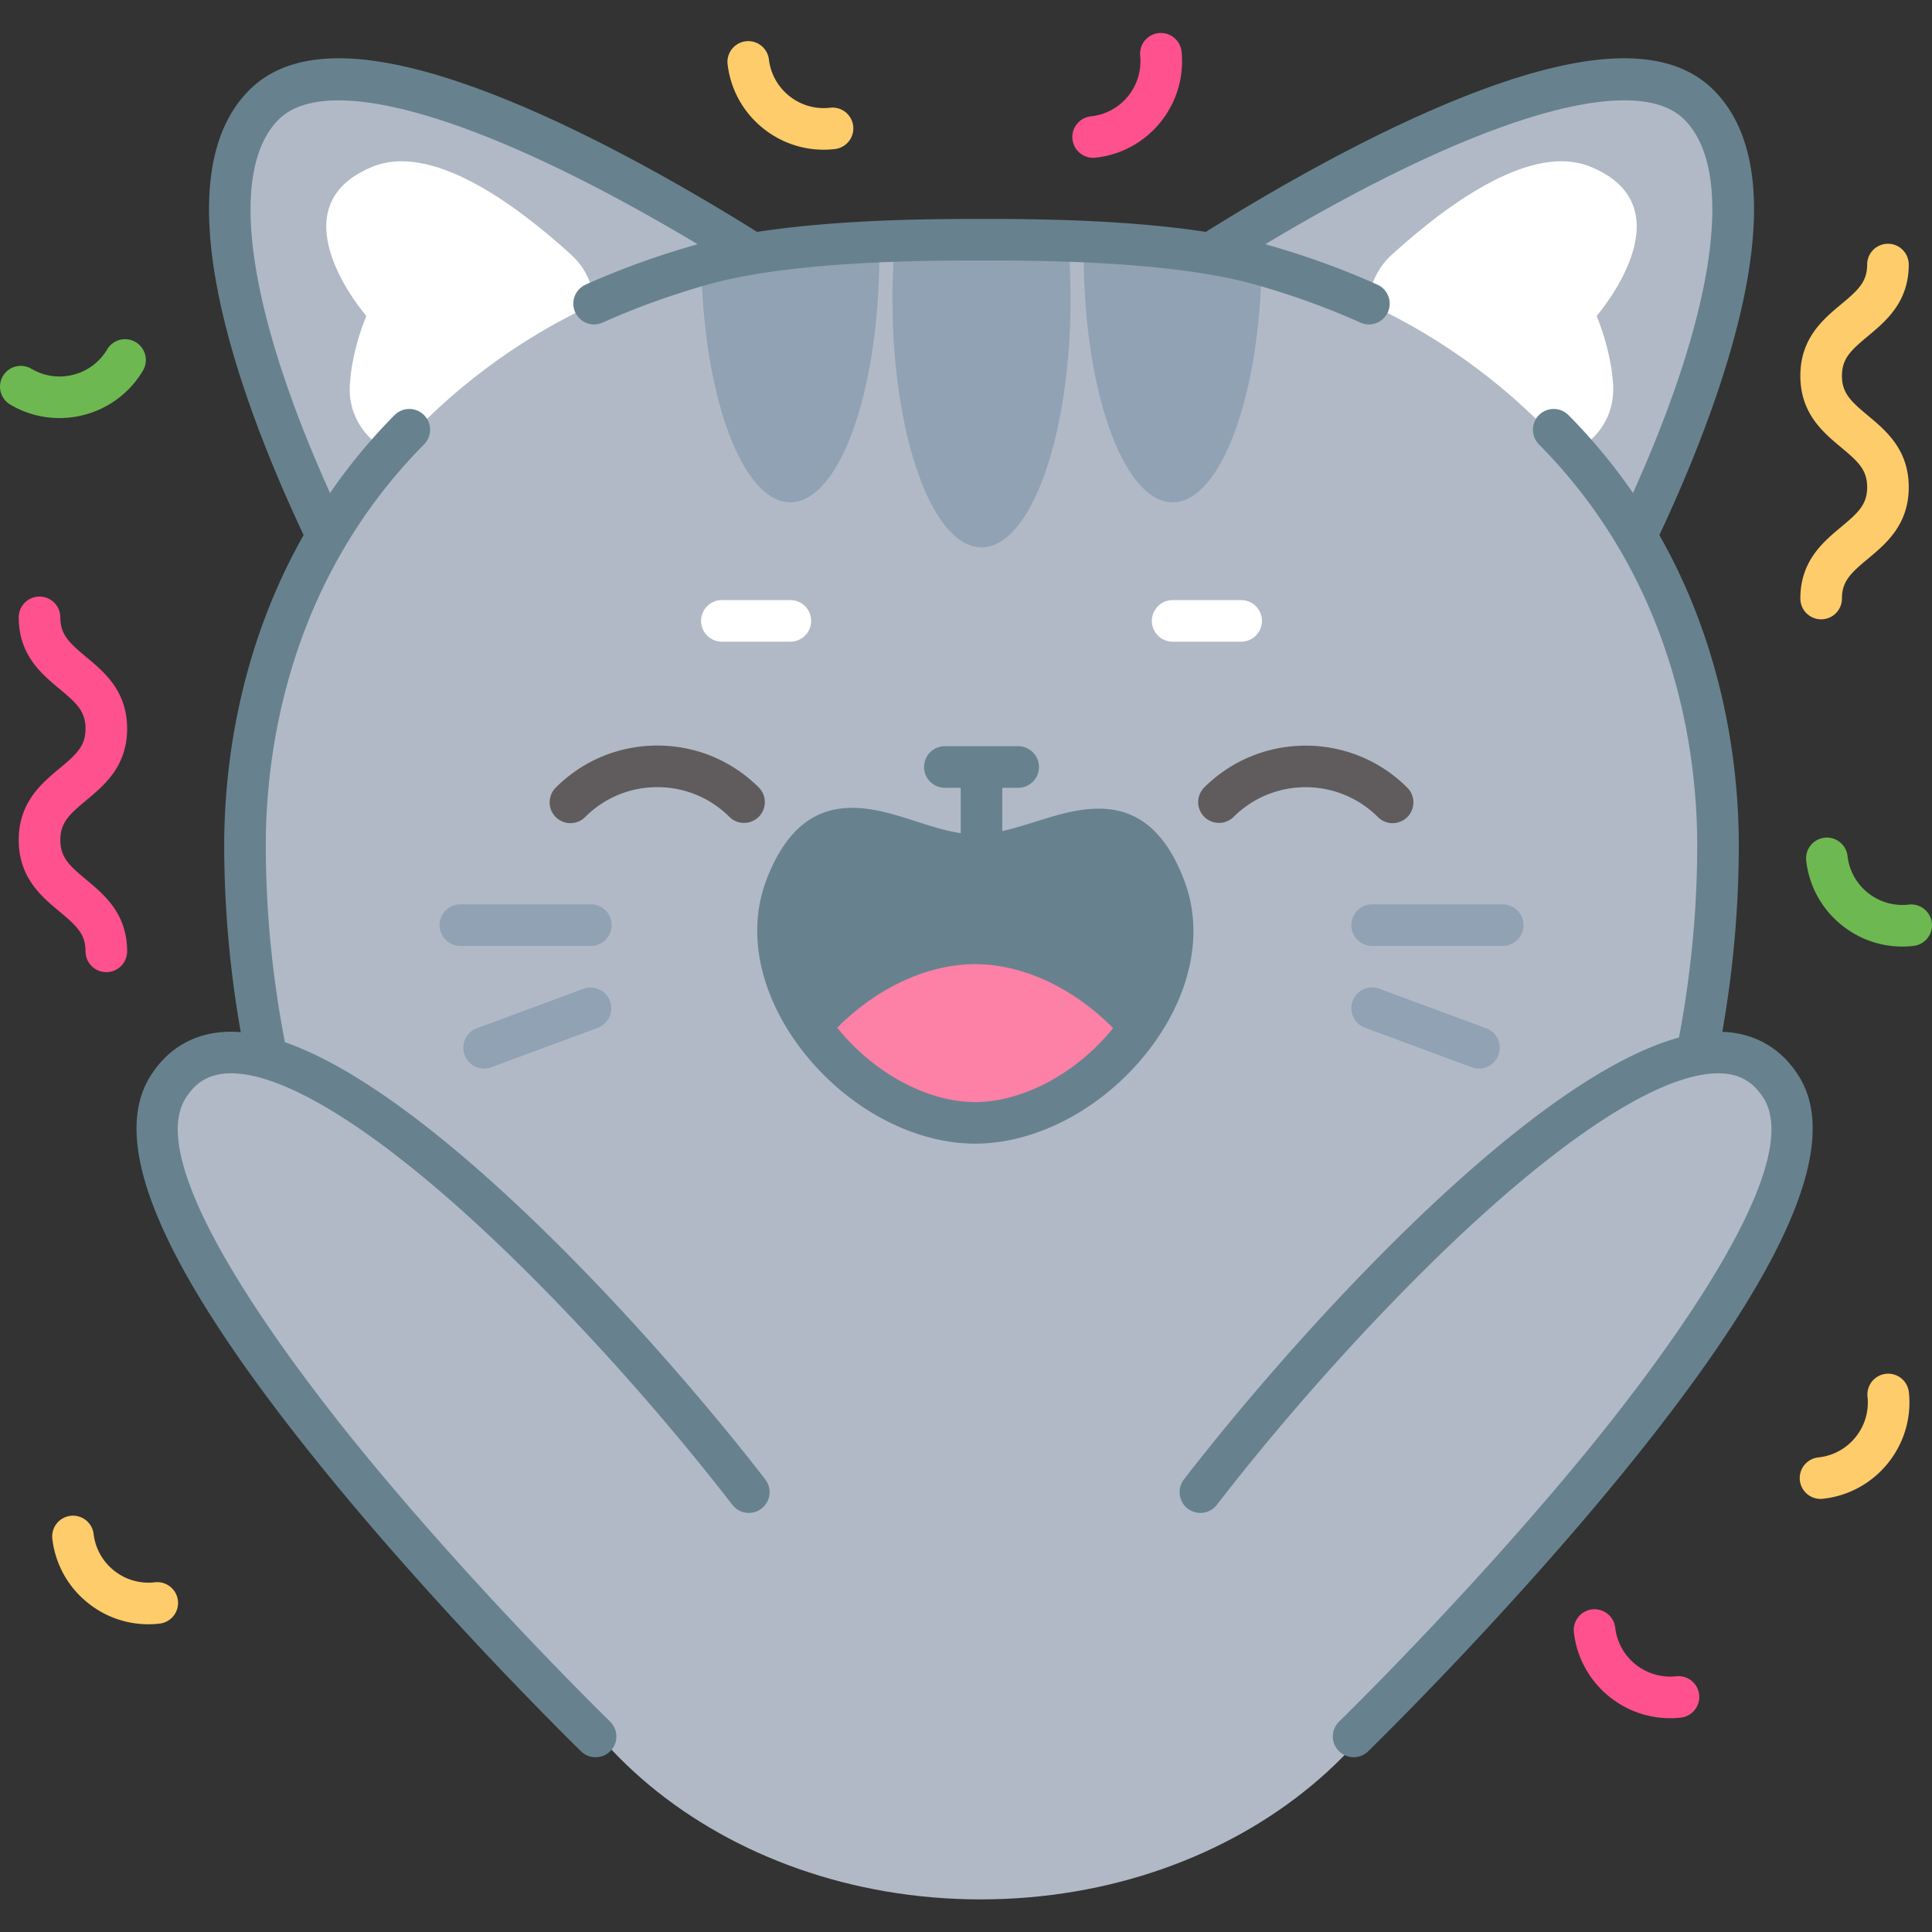 <svg xmlns="http://www.w3.org/2000/svg" version="1.1" xmlns:xlink="http://www.w3.org/1999/xlink" width="512" height="512" x="0" y="0" viewBox="0 0 512 512" style="enable-background:new 0 0 512 512" xml:space="preserve" class=""><rect x="0" y="0" width="512" height="512" fill="#333333" stroke="none"/><g><path d="M450.263 27.793c-23.176-23.175-97.007 18.981-129.524 39.418-16.095-2.677-36.854-3.775-60.628-3.668-23.778-.107-44.54.993-60.636 3.669C166.947 46.759 93.121 4.631 69.959 27.793c-23.003 23.003 3.261 86.154 16.749 114.292-15.951 26.942-21.776 56.447-21.776 81.856 0 21.971 2.618 43.914 7.88 65.858 8.755 36.49 34.638 65.751 68.8 79.024-3.787 9.886-5.837 20.417-5.837 31.346 0 56.991 55.562 103.191 124.102 103.191 68.539 0 124.102-46.2 124.102-103.191 0-10.873-2.028-21.351-5.777-31.193 34.363-13.199 60.417-42.544 69.207-79.178 5.263-21.944 7.881-43.887 7.881-65.858 0-25.402-5.821-54.9-21.763-81.836 13.453-28.111 39.747-91.3 16.736-114.311z" style="" fill="#b1b9c6" data-original="#b1b9c6"></path><path d="M283.711 79.225c0 36.367-10.582 65.829-23.586 65.829-13.032 0-23.614-29.462-23.614-65.829 0-4.985.195-9.83.585-14.48a498 498 0 0 1 46.031.027c.389 4.651.584 9.496.584 14.453zM233.03 67.278c0 36.34-10.554 65.83-23.587 65.83-12.531 0-22.834-27.429-23.558-61.959a164.435 164.435 0 0 1 25.062-4.483c7.351-.724 14.703-1.309 22.054-1.699.029.779.029 1.531.029 2.311zM334.337 70.843c-.669 34.669-10.972 62.265-23.559 62.265-13.032 0-23.586-29.489-23.586-65.83 0-.78 0-1.532.028-2.312 8.438.445 16.903 1.142 25.341 2.033 7.434.78 14.702 2.089 21.776 3.844z" style="" fill="#91a2b5" data-original="#91a2b5"></path><path d="M423.112 83.737s3.759 8.521 4.372 18.073c.585 8.827-4.734 15.566-11.695 18.378-14.62-16.624-32.664-30.213-53.048-39.654.195-4.79 2.2-9.496 6.098-13.032 15.65-14.229 37.287-29.573 52.603-23.335 26.676 10.888 1.67 39.57 1.67 39.57zM97.09 83.737s-3.76 8.521-4.372 18.073c-.585 8.827 4.734 15.566 11.695 18.378 14.62-16.624 32.665-30.213 53.049-39.654-.195-4.79-2.2-9.496-6.098-13.032-15.65-14.229-37.287-29.573-52.603-23.335-26.677 10.888-1.671 39.57-1.671 39.57z" style="" fill="#ffffff" data-original="#ffffff"></path><path d="M454.149 23.888c-11.919-11.919-33.9-11.222-67.198 2.134-24.485 9.822-49.849 24.471-67.394 35.432-15.427-2.376-35.313-3.528-59.423-3.423-24.158-.105-44.057 1.048-59.489 3.426-17.573-10.97-42.961-25.628-67.407-35.435C99.947 12.666 77.97 11.968 66.05 23.887c-24.132 24.132-1.985 83.078 14.419 117.91-17.795 31.369-21.049 63.171-21.049 82.143 0 22.331 2.703 44.921 8.033 67.143 5.291 22.053 16.647 42 32.842 57.684 16.224 15.713 36.529 26.395 58.722 30.891a5.512 5.512 0 0 0 2.188-10.802c-20.124-4.077-38.535-13.761-53.242-28.005-14.689-14.226-24.991-32.325-29.792-52.338-5.128-21.381-7.729-43.106-7.729-64.572 0-23.828 5.449-69.307 41.943-106.173a5.51 5.51 0 1 0-7.833-7.753 151.262 151.262 0 0 0-17.088 20.631C65.458 81.873 60.308 45.219 73.845 31.682c13.092-13.095 55.123-.433 111.037 33.05-.169.047-.352.091-.52.138-10.25 2.917-20.066 6.474-29.173 10.571a5.51 5.51 0 1 0 4.521 10.05c8.621-3.878 17.931-7.25 27.665-10.02 15.519-4.406 39.976-6.573 72.759-6.419 32.726-.153 57.193 2.014 72.706 6.417 9.741 2.772 19.05 6.144 27.669 10.021a5.51 5.51 0 0 0 7.286-2.765 5.51 5.51 0 0 0-2.765-7.286c-9.105-4.096-18.92-7.653-29.177-10.572-.173-.049-.362-.094-.537-.143 55.896-33.497 97.925-46.158 111.038-33.044 13.514 13.514 8.372 50.167-13.601 98.962a151.252 151.252 0 0 0-17.087-20.629 5.51 5.51 0 1 0-7.833 7.753c36.494 36.866 41.943 82.344 41.943 106.172 0 21.464-2.6 43.189-7.728 64.572-4.802 20.014-15.104 38.112-29.793 52.338-14.708 14.245-33.119 23.928-53.243 28.005a5.51 5.51 0 1 0 2.188 10.802c22.193-4.496 42.499-15.178 58.723-30.891 16.195-15.684 27.551-35.631 32.842-57.684 5.33-22.225 8.033-44.814 8.033-67.143 0-18.971-3.253-50.771-21.046-82.138 7.089-15.092 16.072-36.51 21.156-57.484 6.949-28.661 4.675-48.993-6.759-60.427z" style="" fill="#67828e" data-original="#67828e"></path><path d="M398.231 250.682h-34.596a5.511 5.511 0 0 1 0-11.022h34.596a5.51 5.51 0 1 1 0 11.022zM391.94 283.182a5.512 5.512 0 0 1-1.913-.344l-28.305-10.483a5.511 5.511 0 0 1 3.828-10.336l28.305 10.483a5.51 5.51 0 0 1-1.915 10.68zM156.587 250.682h-34.595a5.511 5.511 0 0 1 0-11.022h34.595a5.51 5.51 0 1 1 0 11.022zM128.282 283.182a5.512 5.512 0 0 1-1.914-10.68l28.305-10.483a5.512 5.512 0 0 1 3.828 10.336l-28.305 10.483a5.522 5.522 0 0 1-1.914.344z" style="" fill="#91a2b5" data-original="#91a2b5"></path><path d="M328.917 170.052h-18.149a5.51 5.51 0 1 1 0-11.022h18.149a5.511 5.511 0 0 1 0 11.022zM209.453 170.052h-18.149a5.51 5.51 0 1 1 0-11.022h18.149a5.51 5.51 0 1 1 0 11.022z" style="" fill="#ffffff" data-original="#ffffff"></path><path d="M298.712 276.615c-4.595 5.542-10.22 10.36-16.402 13.979-7.491 4.373-15.79 6.99-24.004 6.962-14.981-.056-30.13-8.883-40.155-21.107-7.435-8.967-12.086-19.744-11.974-30.187.028-3.731.668-7.379 2.005-10.916 11.111-29.434 30.687-8.771 50.347-8.716 19.66.056 39.403-20.468 50.292 9.05 4.985 13.507-.084 28.906-10.109 40.935z" style="" fill="#67828e" data-original="#67828e"></path><path d="M298.712 276.615c-4.595 5.542-10.22 10.36-16.402 13.979-7.491 4.373-15.79 6.99-24.004 6.962-14.981-.056-30.13-8.883-40.155-21.107 4.594-5.542 10.219-10.36 16.401-13.98 7.491-4.371 15.79-6.989 24.004-6.962 14.983.057 30.132 8.884 40.156 21.108z" style="" fill="#fd80a6" data-original="#fd80a6"></path><path d="M313.997 233.764c-9.42-25.493-26.78-20.033-39.457-16.044-2.952.928-5.957 1.863-8.918 2.522v-11.468h4.205a5.51 5.51 0 1 0 0-11.022h-19.432a5.51 5.51 0 1 0 0 11.022h4.205v12.028c-3.94-.591-8.025-1.904-12.009-3.187-12.649-4.07-29.973-9.646-39.561 15.786-4.845 12.853-2.147 28.171 7.404 42.027 11.54 16.741 30.322 27.595 47.851 27.652h.14c17.489 0 36.274-10.718 47.891-27.338 9.642-13.793 12.441-29.093 7.681-41.978zm-16.714 35.663c-9.471 13.548-25.073 22.632-38.859 22.631h-.103c-13.811-.045-29.408-9.243-38.812-22.886-7.471-10.839-9.719-22.46-6.166-31.885 3.505-9.298 7.291-12.296 12.592-12.296 3.6 0 7.899 1.384 13.28 3.115 5.444 1.752 11.566 3.699 17.882 3.983a5.48 5.48 0 0 0 3.014.9 5.48 5.48 0 0 0 3.4-1.18c5.048-.66 9.915-2.186 14.335-3.576 13.334-4.194 20.028-6.302 25.811 9.351 3.492 9.447 1.168 21.054-6.374 31.843z" style="" fill="#67828e" data-original="#67828e"></path><path d="M151.168 218.146a5.512 5.512 0 0 1-3.897-9.408c7.195-7.195 16.761-11.157 26.935-11.157 10.175 0 19.74 3.962 26.934 11.157a5.512 5.512 0 0 1-7.794 7.794c-5.113-5.113-11.91-7.929-19.141-7.929-7.231 0-14.029 2.816-19.142 7.929a5.489 5.489 0 0 1-3.895 1.614zM369.054 218.146c-1.41 0-2.82-.538-3.897-1.614-10.555-10.554-27.728-10.554-38.283 0a5.512 5.512 0 0 1-7.794-7.794c14.852-14.851 39.018-14.851 53.87 0a5.512 5.512 0 0 1-3.896 9.408z" style="" fill="#605c5d" data-original="#605c5d"></path><path d="M318.094 395.46c43.065-55.76 130.255-145.747 154.025-107.218 23.77 38.528-113.391 171.932-113.391 171.932l-40.634-64.714z" style="" fill="#b1b9c6" data-original="#b1b9c6"></path><path d="M358.728 465.684a5.511 5.511 0 0 1-3.843-9.461c.342-.332 34.48-33.627 65.243-71.126 18.065-22.021 58.839-75.259 47.301-93.962-2.646-4.289-6.169-6.406-11.087-6.665-13.635-.705-36.581 12.963-64.631 38.513-22.549 20.54-48.44 48.894-69.256 75.846a5.511 5.511 0 0 1-8.723-6.737c32.385-41.93 103.988-120.688 143.187-118.628 8.49.446 15.367 4.555 19.889 11.884 11.386 18.456-4.384 53.392-48.212 106.803-31.155 37.967-65.682 71.637-66.027 71.972a5.488 5.488 0 0 1-3.841 1.561z" style="" fill="#67828e" data-original="#67828e"></path><path d="M198.468 395.46C155.403 339.7 68.213 249.713 44.443 288.242c-23.77 38.528 113.392 171.932 113.392 171.932l40.633-64.714z" style="" fill="#b1b9c6" data-original="#b1b9c6"></path><path d="M157.834 465.684a5.495 5.495 0 0 1-3.841-1.56c-.345-.336-34.873-34.006-66.028-71.972-43.828-53.411-59.599-88.347-48.212-106.803 4.521-7.329 11.399-11.439 19.889-11.884 39.174-2.02 110.803 76.697 143.187 118.628a5.511 5.511 0 0 1-8.723 6.737c-20.816-26.952-46.706-55.306-69.256-75.846-28.05-25.55-50.999-39.219-64.631-38.513-4.918.258-8.441 2.376-11.087 6.665-11.544 18.712 29.269 71.988 47.352 94.025 30.767 37.493 64.851 70.731 65.192 71.062a5.51 5.51 0 0 1-3.842 9.461z" style="" fill="#67828e" data-original="#67828e"></path><path d="M504.124 250.846c-5.763 0-11.319-1.927-15.904-5.561-5.374-4.262-8.767-10.361-9.554-17.175a5.512 5.512 0 0 1 4.842-6.107 5.515 5.515 0 0 1 6.107 4.842 14.56 14.56 0 0 0 5.453 9.803 14.554 14.554 0 0 0 10.788 3.075 5.519 5.519 0 0 1 6.107 4.842 5.512 5.512 0 0 1-4.842 6.107 25.843 25.843 0 0 1-2.997.174z" style="" fill="#6db850" data-original="#6db850"></path><path d="M442.589 455.343c-12.853 0-23.98-9.664-25.49-22.734a5.512 5.512 0 0 1 4.842-6.107 5.518 5.518 0 0 1 6.107 4.842c.927 8.028 8.214 13.802 16.241 12.878a5.512 5.512 0 0 1 1.265 10.949c-.996.116-1.986.172-2.965.172z" style="" fill="#fe518e" data-original="#fe518e"></path><path d="M39.31 430.444c-5.763 0-11.319-1.927-15.904-5.561-5.374-4.262-8.767-10.361-9.554-17.175a5.512 5.512 0 0 1 10.949-1.265 14.564 14.564 0 0 0 5.453 9.803 14.564 14.564 0 0 0 10.788 3.075c3.02-.341 5.757 1.818 6.107 4.842a5.512 5.512 0 0 1-4.842 6.107 25.83 25.83 0 0 1-2.997.174zM218.267 39.671c-5.763 0-11.319-1.927-15.904-5.561-5.374-4.262-8.767-10.361-9.554-17.175a5.512 5.512 0 0 1 10.949-1.265 14.564 14.564 0 0 0 5.453 9.803 14.558 14.558 0 0 0 10.788 3.075 5.515 5.515 0 0 1 6.107 4.842 5.512 5.512 0 0 1-4.842 6.107 25.856 25.856 0 0 1-2.997.174z" style="" fill="#ffcc6b" data-original="#ffcc6b"></path><path d="M289.673 41.823a5.512 5.512 0 0 1-.568-10.992c8.038-.843 13.891-8.068 13.048-16.105a5.512 5.512 0 0 1 10.962-1.15c1.476 14.082-8.779 26.739-22.86 28.217-.196.02-.39.03-.582.03z" style="" fill="#fe518e" data-original="#fe518e"></path><path d="M15.751 110.792a25.521 25.521 0 0 1-13.049-3.583 5.51 5.51 0 0 1 5.619-9.481c6.952 4.121 15.961 1.817 20.081-5.135a5.51 5.51 0 1 1 9.481 5.619c-4.79 8.083-13.354 12.58-22.132 12.58z" style="" fill="#6db850" data-original="#6db850"></path><path d="M482.435 397.225a5.512 5.512 0 0 1-.568-10.992 14.558 14.558 0 0 0 9.859-5.35 14.564 14.564 0 0 0 3.188-10.755 5.511 5.511 0 0 1 10.962-1.15c1.477 14.082-8.778 26.739-22.859 28.217a5.7 5.7 0 0 1-.582.03zM482.624 164.128a5.511 5.511 0 0 1-5.511-5.511c0-9.958 6.007-14.965 10.834-18.988 4.513-3.762 6.868-5.939 6.868-10.522s-2.355-6.759-6.868-10.521c-4.827-4.023-10.834-9.03-10.834-18.988 0-9.954 6.008-14.958 10.835-18.979 4.512-3.758 6.867-5.933 6.867-10.51a5.51 5.51 0 1 1 11.022 0c0 9.954-6.008 14.958-10.835 18.979-4.512 3.758-6.867 5.933-6.867 10.51 0 4.583 2.355 6.76 6.869 10.522 4.826 4.022 10.833 9.029 10.833 18.987 0 9.958-6.007 14.965-10.834 18.988-4.513 3.762-6.868 5.938-6.868 10.521a5.512 5.512 0 0 1-5.511 5.512z" style="" fill="#ffcc6b" data-original="#ffcc6b"></path><path d="M28.178 257.629a5.51 5.51 0 0 1-5.511-5.511c0-4.583-2.355-6.76-6.868-10.521-4.827-4.023-10.834-9.03-10.834-18.988s6.007-14.965 10.834-18.988c4.513-3.762 6.868-5.939 6.868-10.522 0-4.577-2.355-6.752-6.867-10.51-4.827-4.02-10.835-9.025-10.835-18.979a5.51 5.51 0 1 1 11.022 0c0 4.577 2.355 6.752 6.867 10.51 4.827 4.021 10.835 9.025 10.835 18.979 0 9.958-6.007 14.965-10.834 18.988-4.513 3.762-6.868 5.938-6.868 10.521 0 4.583 2.355 6.76 6.868 10.522 4.827 4.023 10.834 9.029 10.834 18.988a5.51 5.51 0 0 1-5.511 5.511z" style="" fill="#fe518e" data-original="#fe518e"></path></g></svg>